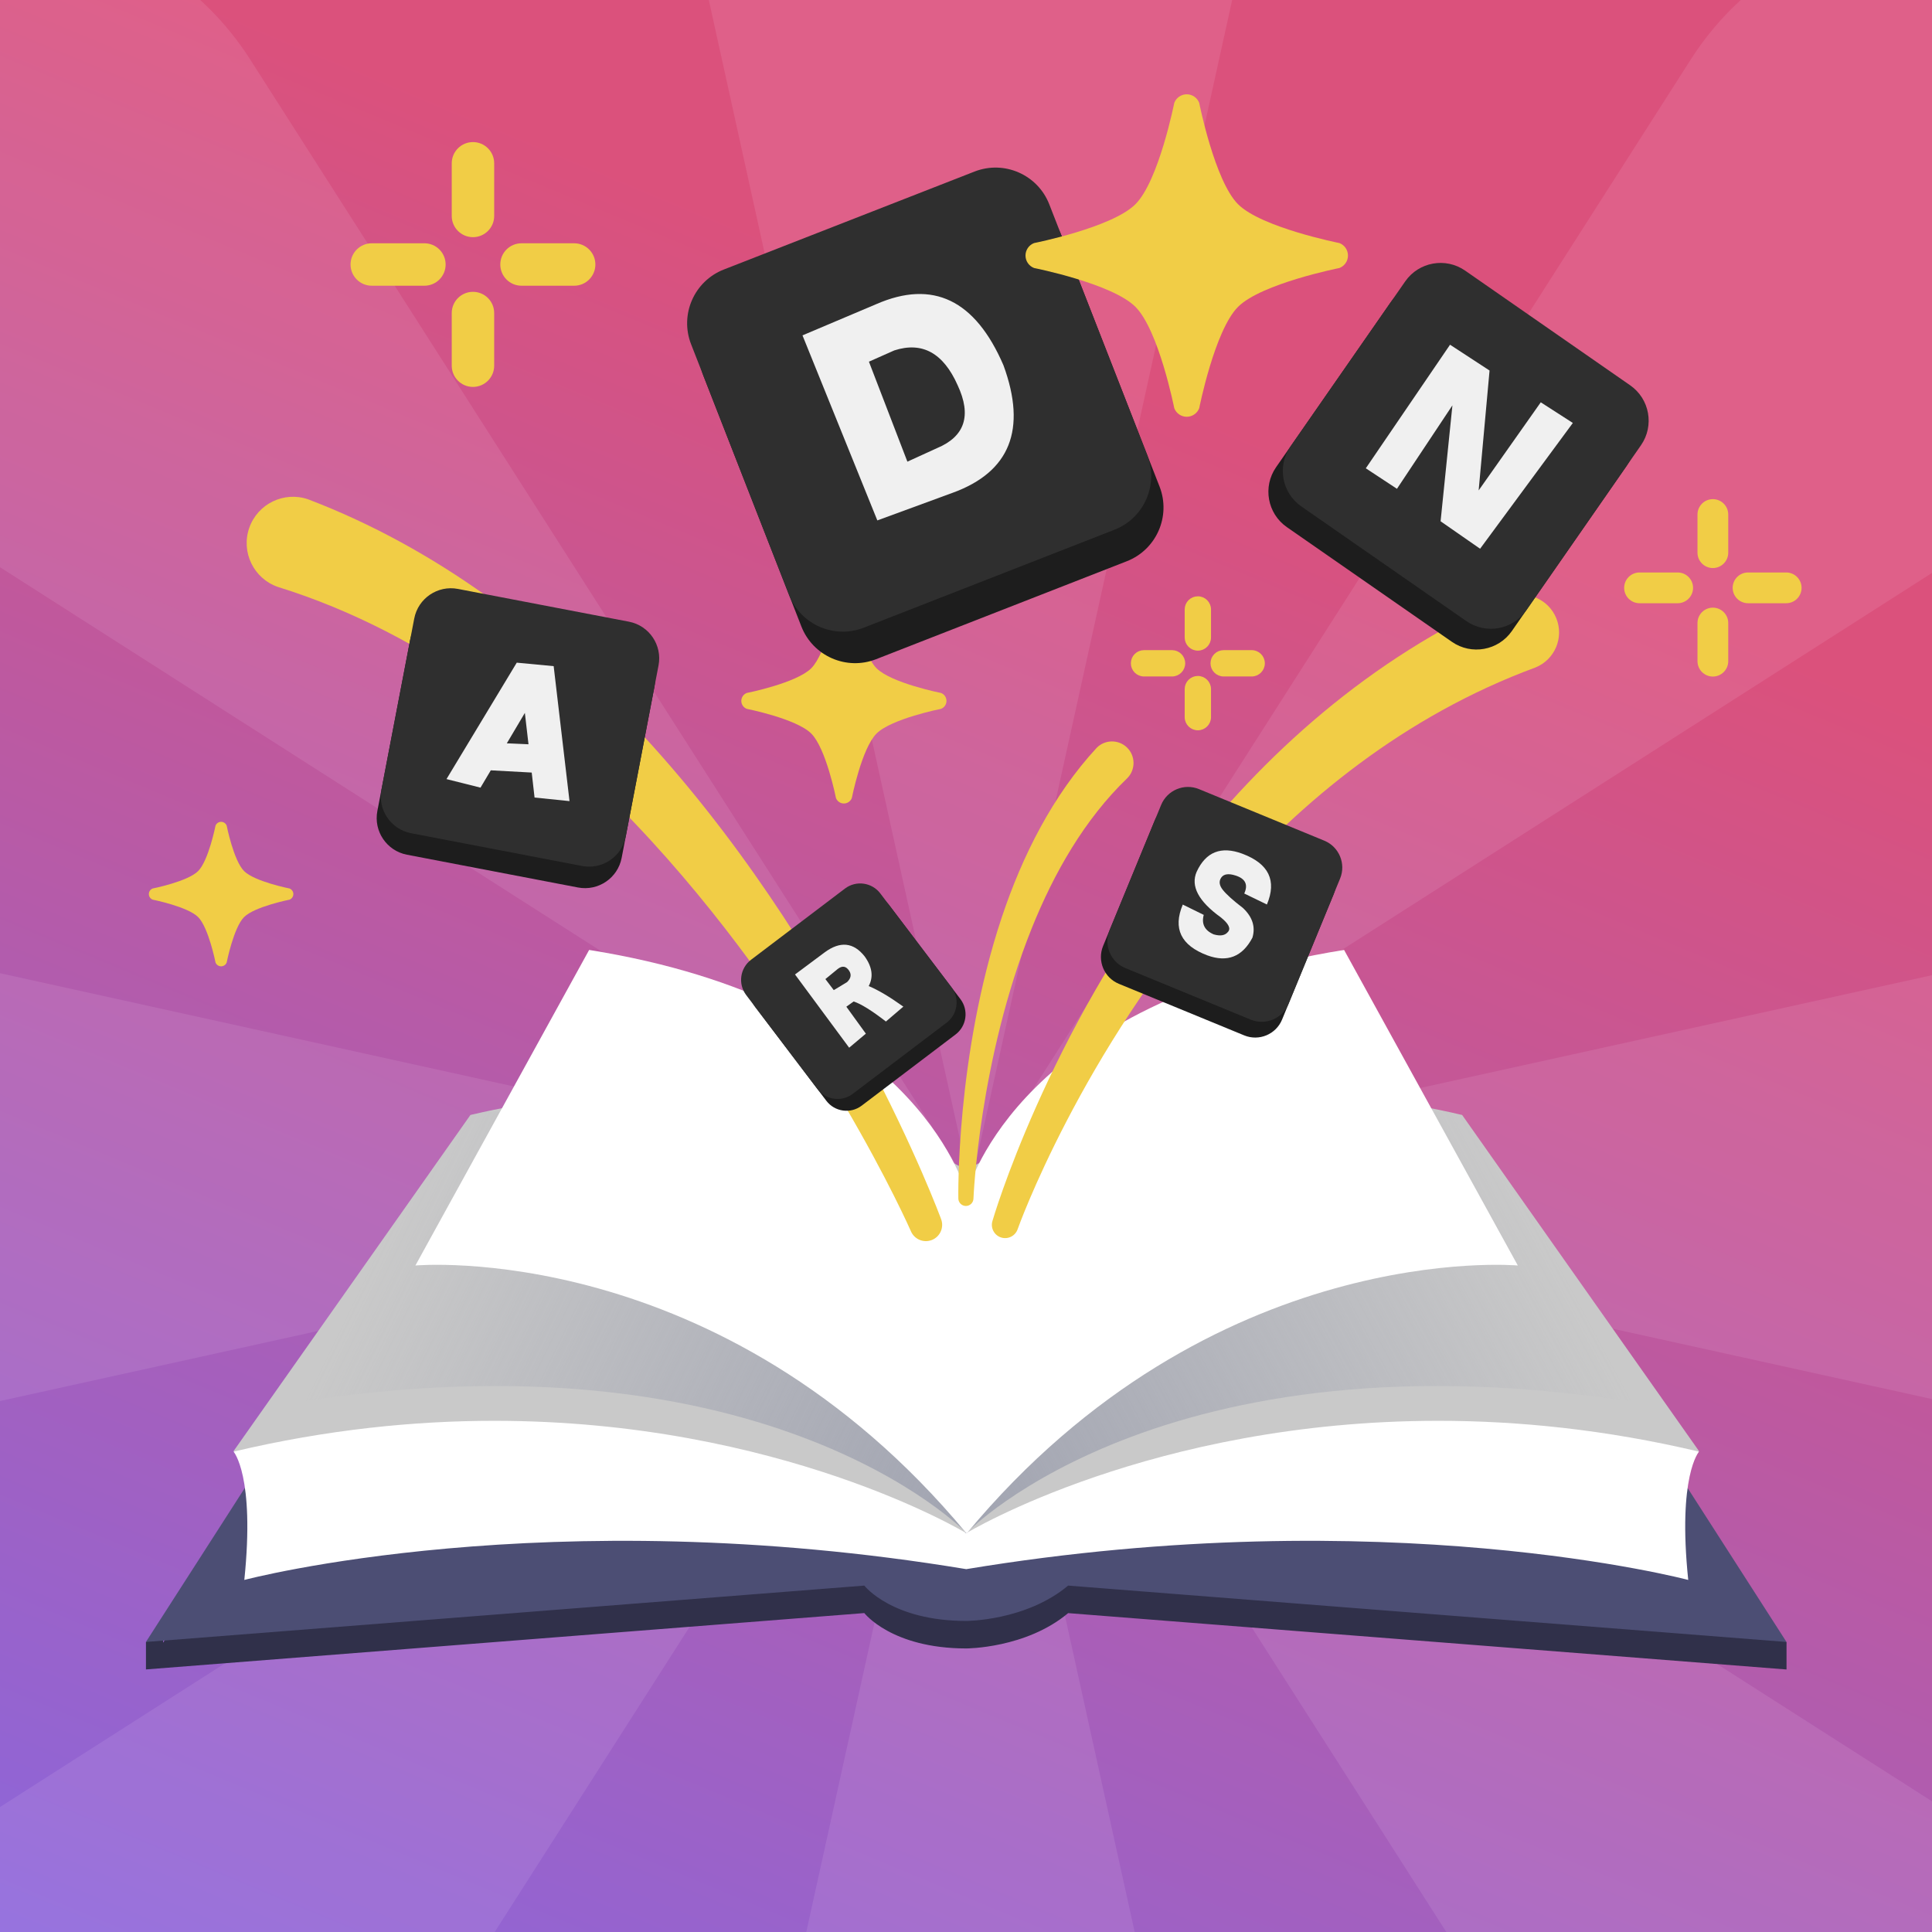 <?xml version="1.0" encoding="UTF-8" standalone="no"?>
<!DOCTYPE svg PUBLIC "-//W3C//DTD SVG 1.1//EN" "http://www.w3.org/Graphics/SVG/1.1/DTD/svg11.dtd">
<svg width="100%" height="100%" viewBox="0 0 512 512" version="1.1" xmlns="http://www.w3.org/2000/svg" xmlns:xlink="http://www.w3.org/1999/xlink" xml:space="preserve" xmlns:serif="http://www.serif.com/" style="fill-rule:evenodd;clip-rule:evenodd;stroke-linecap:round;stroke-linejoin:round;stroke-miterlimit:1.5;">
    <rect x="0" y="0" width="512" height="512" fill="#808080" stroke="none"/>
    <g transform="matrix(1,0,0,1,0,-270)">
        <g id="Doslownie" transform="matrix(1,0,0,1,593,51)">
            <rect x="-593" y="219" width="512" height="512" style="fill:none;"/>
            <g transform="matrix(1,0,0,1,-593,219)">
                <rect x="0" y="0" width="512" height="512" style="fill:url(#_Linear1);"/>
            </g>
            <g transform="matrix(1,0,0,1,-593,-51)">
                <path d="M512,421.835L257.188,584.601L512,528.433L512,640.769L257.188,584.601L512,747.366L512,782L383.281,782L257.188,584.601L300.701,782L213.676,782L257.188,584.601L131.096,782L0,782L0,748.884L257.188,584.601L0,641.292L0,527.909L257.188,584.601L0,420.317L0,270L53.06,270C53.929,270.795 54.782,271.611 55.621,272.45C59.624,276.453 63.18,280.878 66.227,285.648L257.188,584.601L187.841,270L326.536,270L257.188,584.601L448.149,285.648C451.196,280.878 454.753,276.453 458.755,272.45C459.594,271.611 460.448,270.795 461.317,270L512,270L512,421.835Z" style="fill:rgb(254,239,254);fill-opacity:0.1;"/>
            </g>
            <g transform="matrix(0.849,0,0,0.849,127.335,37.88)">
                <g id="path3916" transform="matrix(0.826,0,0,0.826,-127.226,29.349)">
                    <path d="M-507.918,706.166L-710.593,686.382L-811.524,843.52L-811.516,839.509L-817.998,843.236L-817.998,853.616L-546.538,832.319L-546.528,832.292L-546.528,832.321C-546.528,832.321 -536.216,845.685 -508.006,845.685C-508.006,845.685 -485.449,845.706 -469.494,832.33L-469.491,832.338L-198.03,853.635L-198.03,843.255L-204.195,840.022L-305.438,686.401L-507.918,706.166Z" style="fill:rgb(48,48,74);fill-rule:nonzero;"/>
                </g>
                <g id="path3976" transform="matrix(0.826,0,0,0.826,-127.236,26.025)">
                    <path d="M-507.999,699.798L-710.584,680.025L-817.996,847.259L-817.988,847.259L-546.528,825.96L-546.526,825.953C-546.347,826.182 -535.971,839.316 -508.006,839.316C-508.006,839.316 -485.449,839.337 -469.492,825.957L-469.491,825.962L-198.03,847.262L-305.438,680.028L-507.999,699.798Z" style="fill:rgb(76,78,116);fill-rule:nonzero;"/>
                </g>
                <g id="path4216" transform="matrix(1,0,0,1,-802.767,282.599)">
                    <path d="M255.937,295.954C257.796,294.847 296.465,272.25 355.597,272.25C372.435,272.25 390.934,274.083 410.713,278.767L484.68,383.727L256.005,409.178L255.937,353.139L255.868,409.178L27.193,383.727L101.16,278.767C120.94,274.083 139.438,272.25 156.276,272.25C215.408,272.25 254.077,294.847 255.937,295.954Z" style="fill:rgb(201,201,201);fill-rule:nonzero;"/>
                </g>
                <g id="path4228" transform="matrix(1,0,0,1,-802.767,282.599)">
                    <path d="M256.066,409.186C256.066,409.186 320.166,342.256 475.141,370.191L410.713,278.767C409.802,278.529 407.106,277.781 406.037,277.707C375.659,275.594 285.432,339.023 256.066,409.186Z" style="fill:url(#_Linear2);fill-rule:nonzero;"/>
                </g>
                <g id="path42281" serif:id="path4228" transform="matrix(1,0,0,1,-802.767,282.599)">
                    <path d="M255.924,409.186C255.924,409.186 191.708,342.256 36.732,370.191L101.16,278.767C102.071,278.529 104.767,277.781 105.836,277.707C136.214,275.594 226.558,339.023 255.924,409.186Z" style="fill:url(#_Linear3);fill-rule:nonzero;"/>
                </g>
                <g id="path4248" transform="matrix(0.826,0,0,0.826,-191.829,-154.85)">
                    <path d="M-429.786,1038.72L-429.789,1038.72C-588.408,1012.44 -702.615,1042.8 -702.615,1042.8C-698.538,1003.37 -706.69,994.313 -706.69,994.313C-671.32,985.938 -638.246,982.661 -608.135,982.664C-499.998,982.664 -430.122,1024.93 -429.788,1025.13C-429.453,1024.93 -359.577,982.664 -251.44,982.664C-221.329,982.661 -188.255,985.938 -152.885,994.313C-152.885,994.313 -161.037,1003.37 -156.96,1042.8C-156.96,1042.8 -271.167,1012.44 -429.786,1038.72Z" style="fill:white;fill-rule:nonzero;"/>
                </g>
                <g id="path4342" transform="matrix(0.826,0,0,0.775,-764.64,178.357)">
                    <path d="M263.815,525.636C265.226,521.614 284.636,448.547 406.461,427.734L472.119,554.83C472.119,554.83 356.665,543.638 263.901,662.657L263.729,662.657C170.965,543.638 55.512,554.83 55.512,554.83L121.17,427.734C242.995,448.547 262.405,521.614 263.815,525.636Z" style="fill:white;fill-rule:nonzero;"/>
                </g>
            </g>
            <g>
                <g transform="matrix(1,0,0,1,-603,229)">
                    <path d="M279.712,315.673C279.712,315.673 296.232,269.177 334.006,226.082C354.795,202.363 382.127,179.735 416.92,166.884C422.037,164.816 424.512,158.982 422.444,153.865C420.376,148.748 414.542,146.273 409.425,148.341C372.691,164.499 344.48,190.51 323.58,217.487C287.218,264.422 273.024,313.528 273.024,313.528C272.432,315.373 273.449,317.352 275.295,317.944C277.14,318.537 279.119,317.519 279.712,315.673Z" style="fill:rgb(241,205,70);"/>
                </g>
                <g transform="matrix(0.283,0,0,0.735,-415.238,305.355)">
                    <path d="M283.451,314.627C283.451,314.627 288.603,264.63 337.991,217.244C358.774,197.304 387.548,177.861 427.569,163.058C435.368,159.996 435.249,155.07 427.303,152.064C419.358,149.059 406.575,149.105 398.776,152.167C357.72,169.278 329.203,191.053 309.949,213.274C266.767,263.111 269.284,314.574 269.284,314.574C269.246,316.081 272.389,317.316 276.299,317.33C280.208,317.345 283.413,316.134 283.451,314.627Z" style="fill:rgb(241,205,70);"/>
                </g>
                <g transform="matrix(-1,0,0,1,-71.264,229)">
                    <path d="M272.366,312.994C272.366,312.994 299.058,240.333 353.63,182.43C377.27,157.346 406.139,135.258 440.076,122.327C446.482,120.114 453.48,123.519 455.693,129.925C457.906,136.332 454.501,143.329 448.095,145.542C408.22,157.926 375.104,184.473 349.132,212.837C304.239,261.865 280.37,316.208 280.37,316.208C279.483,318.416 276.969,319.489 274.761,318.603C272.552,317.716 271.479,315.202 272.366,312.994Z" style="fill:rgb(241,205,70);"/>
                </g>
                <g transform="matrix(0.815,0,0,0.815,-556.929,226.722)">
                    <path d="M227.566,186.854C227.975,185.785 229.001,185.08 230.146,185.08C231.291,185.08 232.317,185.785 232.726,186.854C232.726,186.854 235.926,202.989 240.76,207.822C245.594,212.656 261.728,215.856 261.728,215.856C262.797,216.265 263.503,217.292 263.503,218.436C263.503,219.581 262.797,220.607 261.728,221.017C261.728,221.017 245.594,224.217 240.76,229.05C235.926,233.884 232.726,250.018 232.726,250.018C232.317,251.087 231.291,251.793 230.146,251.793C229.001,251.793 227.975,251.087 227.566,250.018C227.566,250.018 224.366,233.884 219.532,229.05C214.698,224.217 198.564,221.017 198.564,221.017C197.495,220.607 196.789,219.581 196.789,218.436C196.789,217.292 197.495,216.265 198.564,215.856C198.564,215.856 214.698,212.656 219.532,207.822C224.366,202.989 227.566,186.854 227.566,186.854Z" style="fill:rgb(241,205,70);"/>
                </g>
            </g>
            <g transform="matrix(1.002,0.192,-0.192,1.002,82.332,121.726)">
                <g transform="matrix(1.329,0,0,1.329,-623.711,165.536)">
                    <path d="M144.522,147.413C144.522,143.388 141.254,140.12 137.229,140.12L103.196,140.12C99.171,140.12 95.903,143.388 95.903,147.413L95.903,181.446C95.903,185.471 99.171,188.739 103.196,188.739L137.229,188.739C141.254,188.739 144.522,185.471 144.522,181.446L144.522,147.413Z" style="fill:rgb(29,29,29);"/>
                </g>
                <g transform="matrix(1.329,0,0,1.329,-623.711,159.851)">
                    <path d="M144.522,147.413C144.522,143.388 141.254,140.12 137.229,140.12L103.196,140.12C99.171,140.12 95.903,143.388 95.903,147.413L95.903,181.446C95.903,185.471 99.171,188.739 103.196,188.739L137.229,188.739C141.254,188.739 144.522,185.471 144.522,181.446L144.522,147.413Z" style="fill:rgb(47,47,47);"/>
                </g>
                <g transform="matrix(1,0,0,1,-592.243,231.514)">
                    <path d="M122.939,159.228L121.158,164.149L112.064,163.634L124.299,130.493L133.885,129.579L144.525,163.235L135.432,164.032L133.486,157.798L122.939,159.228ZM131.283,150.743L128.822,142.915L125.705,151.563L131.283,150.743Z" style="fill:rgb(240,240,240);fill-rule:nonzero;"/>
                </g>
            </g>
            <g transform="matrix(0.967,0.672,-0.672,0.967,498.343,283.038)">
                <g transform="matrix(1.329,0,0,1.329,-623.711,165.536)">
                    <path d="M144.522,147.413C144.522,143.388 141.254,140.12 137.229,140.12L103.196,140.12C99.171,140.12 95.903,143.388 95.903,147.413L95.903,181.446C95.903,185.471 99.171,188.739 103.196,188.739L137.229,188.739C141.254,188.739 144.522,185.471 144.522,181.446L144.522,147.413Z" style="fill:rgb(29,29,29);"/>
                </g>
                <g transform="matrix(1.329,0,0,1.329,-623.711,159.851)">
                    <path d="M144.522,147.413C144.522,143.388 141.254,140.12 137.229,140.12L103.196,140.12C99.171,140.12 95.903,143.388 95.903,147.413L95.903,181.446C95.903,185.471 99.171,188.739 103.196,188.739L137.229,188.739C141.254,188.739 144.522,185.471 144.522,181.446L144.522,147.413Z" style="fill:rgb(47,47,47);"/>
                </g>
                <g transform="matrix(1,0,0,1,-592.243,231.514)">
                    <path d="M120.631,141.087L121.1,163.634L112.709,163.845L112.404,130.188L123.022,129.884L136.404,153.438L136.568,129.181L145.147,128.876L144.162,164.032L133.334,164.032L120.631,141.087Z" style="fill:rgb(240,240,240);fill-rule:nonzero;"/>
                </g>
            </g>
            <g transform="matrix(1.469,-0.574,0.574,1.469,114.939,-497.24)">
                <g transform="matrix(1.329,0,0,1.329,-623.711,165.536)">
                    <path d="M144.522,147.413C144.522,143.388 141.254,140.12 137.229,140.12L103.196,140.12C99.171,140.12 95.903,143.388 95.903,147.413L95.903,181.446C95.903,185.471 99.171,188.739 103.196,188.739L137.229,188.739C141.254,188.739 144.522,185.471 144.522,181.446L144.522,147.413Z" style="fill:rgb(29,29,29);"/>
                </g>
                <g transform="matrix(1.329,0,0,1.329,-623.711,159.851)">
                    <path d="M144.522,147.413C144.522,143.388 141.254,140.12 137.229,140.12L103.196,140.12C99.171,140.12 95.903,143.388 95.903,147.413L95.903,181.446C95.903,185.471 99.171,188.739 103.196,188.739L137.229,188.739C141.254,188.739 144.522,185.471 144.522,181.446L144.522,147.413Z" style="fill:rgb(47,47,47);"/>
                </g>
                <g transform="matrix(1,0,0,1,-592.243,231.514)">
                    <path d="M127.416,129.298C137.791,128.892 143.182,134.681 143.588,146.665C143.338,158.118 138.096,163.728 127.861,163.493L114.361,163.212L113.963,129.673L127.416,129.298ZM128.143,155.548C133.205,155.423 135.557,152.563 135.197,146.97C134.932,141.048 132.338,137.938 127.416,137.642L122.752,137.853L122.658,155.853L128.143,155.548Z" style="fill:rgb(240,240,240);fill-rule:nonzero;"/>
                </g>
            </g>
            <g transform="matrix(0.734,0.302,-0.302,0.734,186.404,321.053)">
                <g transform="matrix(1.329,0,0,1.329,-623.711,165.536)">
                    <path d="M144.522,147.413C144.522,143.388 141.254,140.12 137.229,140.12L103.196,140.12C99.171,140.12 95.903,143.388 95.903,147.413L95.903,181.446C95.903,185.471 99.171,188.739 103.196,188.739L137.229,188.739C141.254,188.739 144.522,185.471 144.522,181.446L144.522,147.413Z" style="fill:rgb(29,29,29);"/>
                </g>
                <g transform="matrix(1.329,0,0,1.329,-623.711,159.851)">
                    <path d="M144.522,147.413C144.522,143.388 141.254,140.12 137.229,140.12L103.196,140.12C99.171,140.12 95.903,143.388 95.903,147.413L95.903,181.446C95.903,185.471 99.171,188.739 103.196,188.739L137.229,188.739C141.254,188.739 144.522,185.471 144.522,181.446L144.522,147.413Z" style="fill:rgb(47,47,47);"/>
                </g>
                <g transform="matrix(1,5.55112e-17,-5.55112e-17,1,-592.867,231.305)">
                    <path d="M116.072,140.595C116.385,133.267 120.322,129.47 127.885,129.204C137.307,128.907 141.986,133.095 141.924,141.767L133.533,141.251C133.658,138.017 132.018,136.532 128.611,136.798C126.127,136.985 124.725,137.806 124.404,139.259C124.084,140.712 124.768,141.911 126.455,142.856C128.143,143.802 130.986,144.813 134.986,145.892C139.064,147.454 141.291,150.11 141.666,153.86C140.979,161.032 137.088,164.759 129.994,165.04C120.572,165.337 115.893,161.149 115.955,152.478L123.736,152.993C124.143,156.103 125.994,157.688 129.291,157.751C131.557,157.501 132.908,156.673 133.346,155.267C133.955,153.782 132.604,152.556 129.291,151.587C120.385,149.462 115.979,145.798 116.072,140.595Z" style="fill:rgb(240,240,240);fill-rule:nonzero;"/>
                </g>
            </g>
            <g transform="matrix(0.55,-0.417,0.417,0.55,-270.658,80.106)">
                <g transform="matrix(1.329,0,0,1.329,-623.711,165.536)">
                    <path d="M144.522,147.413C144.522,143.388 141.254,140.12 137.229,140.12L103.196,140.12C99.171,140.12 95.903,143.388 95.903,147.413L95.903,181.446C95.903,185.471 99.171,188.739 103.196,188.739L137.229,188.739C141.254,188.739 144.522,185.471 144.522,181.446L144.522,147.413Z" style="fill:rgb(29,29,29);"/>
                </g>
                <g transform="matrix(1.329,0,0,1.329,-623.711,159.851)">
                    <path d="M144.522,147.413C144.522,143.388 141.254,140.12 137.229,140.12L103.196,140.12C99.171,140.12 95.903,143.388 95.903,147.413L95.903,181.446C95.903,185.471 99.171,188.739 103.196,188.739L137.229,188.739C141.254,188.739 144.522,185.471 144.522,181.446L144.522,147.413Z" style="fill:rgb(47,47,47);"/>
                </g>
                <g transform="matrix(1,5.55112e-17,-5.55112e-17,1,-592.867,231.305)">
                    <path d="M130.627,137.688L124.557,137.923L124.557,143.243L130.463,143.876C132.494,143.642 133.588,142.681 133.744,140.993C133.932,138.743 132.893,137.642 130.627,137.688ZM128.002,151.329L124.557,151.235L124.275,164.009L115.908,164.431L116.33,129.462L130.557,129.579C137.932,129.688 141.689,133.188 141.83,140.079C141.705,145.079 139.822,148.423 136.182,150.11C138.135,153.438 140.08,158.212 142.018,164.431L133.229,164.946C131.432,158.29 129.689,153.751 128.002,151.329Z" style="fill:rgb(240,240,240);fill-rule:nonzero;"/>
                </g>
            </g>
            <g>
                <g transform="matrix(0.574,0,0,0.574,-666.51,330.557)">
                    <path d="M227.566,186.854C227.975,185.785 229.001,185.08 230.146,185.08C231.291,185.08 232.317,185.785 232.726,186.854C232.726,186.854 235.926,202.989 240.76,207.822C245.594,212.656 261.728,215.856 261.728,215.856C262.797,216.265 263.503,217.292 263.503,218.436C263.503,219.581 262.797,220.607 261.728,221.017C261.728,221.017 245.594,224.217 240.76,229.05C235.926,233.884 232.726,250.018 232.726,250.018C232.317,251.087 231.291,251.793 230.146,251.793C229.001,251.793 227.975,251.087 227.566,250.018C227.566,250.018 224.366,233.884 219.532,229.05C214.698,224.217 198.564,221.017 198.564,221.017C197.495,220.607 196.789,219.581 196.789,218.436C196.789,217.292 197.495,216.265 198.564,215.856C198.564,215.856 214.698,212.656 219.532,207.822C224.366,202.989 227.566,186.854 227.566,186.854Z" style="fill:rgb(241,205,70);"/>
                </g>
                <g transform="matrix(1,0,0,1,-467.25,166.485)">
                    <path d="M332.252,217.624C332.252,215.375 330.426,213.549 328.177,213.549C325.928,213.549 324.102,215.375 324.102,217.624L324.102,227.734C324.102,229.983 325.928,231.809 328.177,231.809C330.426,231.809 332.252,229.983 332.252,227.734L332.252,217.624ZM347.61,212.376C349.859,212.376 351.685,210.55 351.685,208.301C351.685,206.052 349.859,204.226 347.61,204.226L337.5,204.226C335.251,204.226 333.425,206.052 333.425,208.301C333.425,210.55 335.251,212.376 337.5,212.376L347.61,212.376ZM318.854,212.376C321.103,212.376 322.929,210.55 322.929,208.301C322.929,206.052 321.103,204.226 318.854,204.226L308.744,204.226C306.495,204.226 304.669,206.052 304.669,208.301C304.669,210.55 306.495,212.376 308.744,212.376L318.854,212.376ZM332.252,188.868C332.252,186.619 330.426,184.793 328.177,184.793C325.928,184.793 324.102,186.619 324.102,188.868L324.102,198.978C324.102,201.227 325.928,203.053 328.177,203.053C330.426,203.053 332.252,201.227 332.252,198.978L332.252,188.868Z" style="fill:rgb(241,205,70);"/>
                </g>
                <g transform="matrix(0.734,0,0,0.734,-516.44,241.89)">
                    <path d="M332.252,217.624C332.252,215.375 330.426,213.549 328.177,213.549C325.928,213.549 324.102,215.375 324.102,217.624L324.102,227.734C324.102,229.983 325.928,231.809 328.177,231.809C330.426,231.809 332.252,229.983 332.252,227.734L332.252,217.624ZM347.61,212.376C349.859,212.376 351.685,210.55 351.685,208.301C351.685,206.052 349.859,204.226 347.61,204.226L337.5,204.226C335.251,204.226 333.425,206.052 333.425,208.301C333.425,210.55 335.251,212.376 337.5,212.376L347.61,212.376ZM318.854,212.376C321.103,212.376 322.929,210.55 322.929,208.301C322.929,206.052 321.103,204.226 318.854,204.226L308.744,204.226C306.495,204.226 304.669,206.052 304.669,208.301C304.669,210.55 306.495,212.376 308.744,212.376L318.854,212.376ZM332.252,188.868C332.252,186.619 330.426,184.793 328.177,184.793C325.928,184.793 324.102,186.619 324.102,188.868L324.102,198.978C324.102,201.227 325.928,203.053 328.177,203.053C330.426,203.053 332.252,201.227 332.252,198.978L332.252,188.868Z" style="fill:rgb(241,205,70);stroke:rgb(241,205,70);stroke-width:1.36px;"/>
                </g>
                <g transform="matrix(1.281,0,0,1.281,-573.319,6.903)">
                    <path d="M227.566,186.854C227.975,185.785 229.001,185.08 230.146,185.08C231.291,185.08 232.317,185.785 232.726,186.854C232.726,186.854 235.926,202.989 240.76,207.822C245.594,212.656 261.728,215.856 261.728,215.856C262.797,216.265 263.503,217.292 263.503,218.436C263.503,219.581 262.797,220.607 261.728,221.017C261.728,221.017 245.594,224.217 240.76,229.05C235.926,233.884 232.726,250.018 232.726,250.018C232.317,251.087 231.291,251.793 230.146,251.793C229.001,251.793 227.975,251.087 227.566,250.018C227.566,250.018 224.366,233.884 219.532,229.05C214.698,224.217 198.564,221.017 198.564,221.017C197.495,220.607 196.789,219.581 196.789,218.436C196.789,217.292 197.495,216.265 198.564,215.856C198.564,215.856 214.698,212.656 219.532,207.822C224.366,202.989 227.566,186.854 227.566,186.854Z" style="fill:rgb(241,205,70);"/>
                </g>
                <g transform="matrix(1.38,0,0,1.38,-920.545,1.64)">
                    <path d="M332.252,217.624C332.252,215.375 330.426,213.549 328.177,213.549C325.928,213.549 324.102,215.375 324.102,217.624L324.102,227.734C324.102,229.983 325.928,231.809 328.177,231.809C330.426,231.809 332.252,229.983 332.252,227.734L332.252,217.624ZM347.61,212.376C349.859,212.376 351.685,210.55 351.685,208.301C351.685,206.052 349.859,204.226 347.61,204.226L337.5,204.226C335.251,204.226 333.425,206.052 333.425,208.301C333.425,210.55 335.251,212.376 337.5,212.376L347.61,212.376ZM318.854,212.376C321.103,212.376 322.929,210.55 322.929,208.301C322.929,206.052 321.103,204.226 318.854,204.226L308.744,204.226C306.495,204.226 304.669,206.052 304.669,208.301C304.669,210.55 306.495,212.376 308.744,212.376L318.854,212.376ZM332.252,188.868C332.252,186.619 330.426,184.793 328.177,184.793C325.928,184.793 324.102,186.619 324.102,188.868L324.102,198.978C324.102,201.227 325.928,203.053 328.177,203.053C330.426,203.053 332.252,201.227 332.252,198.978L332.252,188.868Z" style="fill:rgb(241,205,70);"/>
                </g>
            </g>
        </g>
    </g>
    <defs>
        <linearGradient id="_Linear1" x1="0" y1="0" x2="1" y2="0" gradientUnits="userSpaceOnUse" gradientTransform="matrix(200.034,-485.891,485.891,200.034,109.906,588.596)"><stop offset="0" style="stop-color:rgb(136,103,223);stop-opacity:1"/><stop offset="1" style="stop-color:rgb(219,81,124);stop-opacity:1"/></linearGradient>
        <linearGradient id="_Linear2" x1="0" y1="0" x2="1" y2="0" gradientUnits="userSpaceOnUse" gradientTransform="matrix(178.258,-96.184,96.184,178.258,256.004,408.366)"><stop offset="0" style="stop-color:rgb(161,164,177);stop-opacity:1"/><stop offset="1" style="stop-color:rgb(161,164,177);stop-opacity:0"/></linearGradient>
            <linearGradient id="_Linear3" x1="0" y1="0" x2="1" y2="0" gradientUnits="userSpaceOnUse" gradientTransform="matrix(-183.772,-89.458,89.458,-183.772,256.066,409.186)"><stop offset="0" style="stop-color:rgb(161,164,177);stop-opacity:1"/><stop offset="1" style="stop-color:rgb(161,164,177);stop-opacity:0"/></linearGradient>
    </defs>
</svg>
